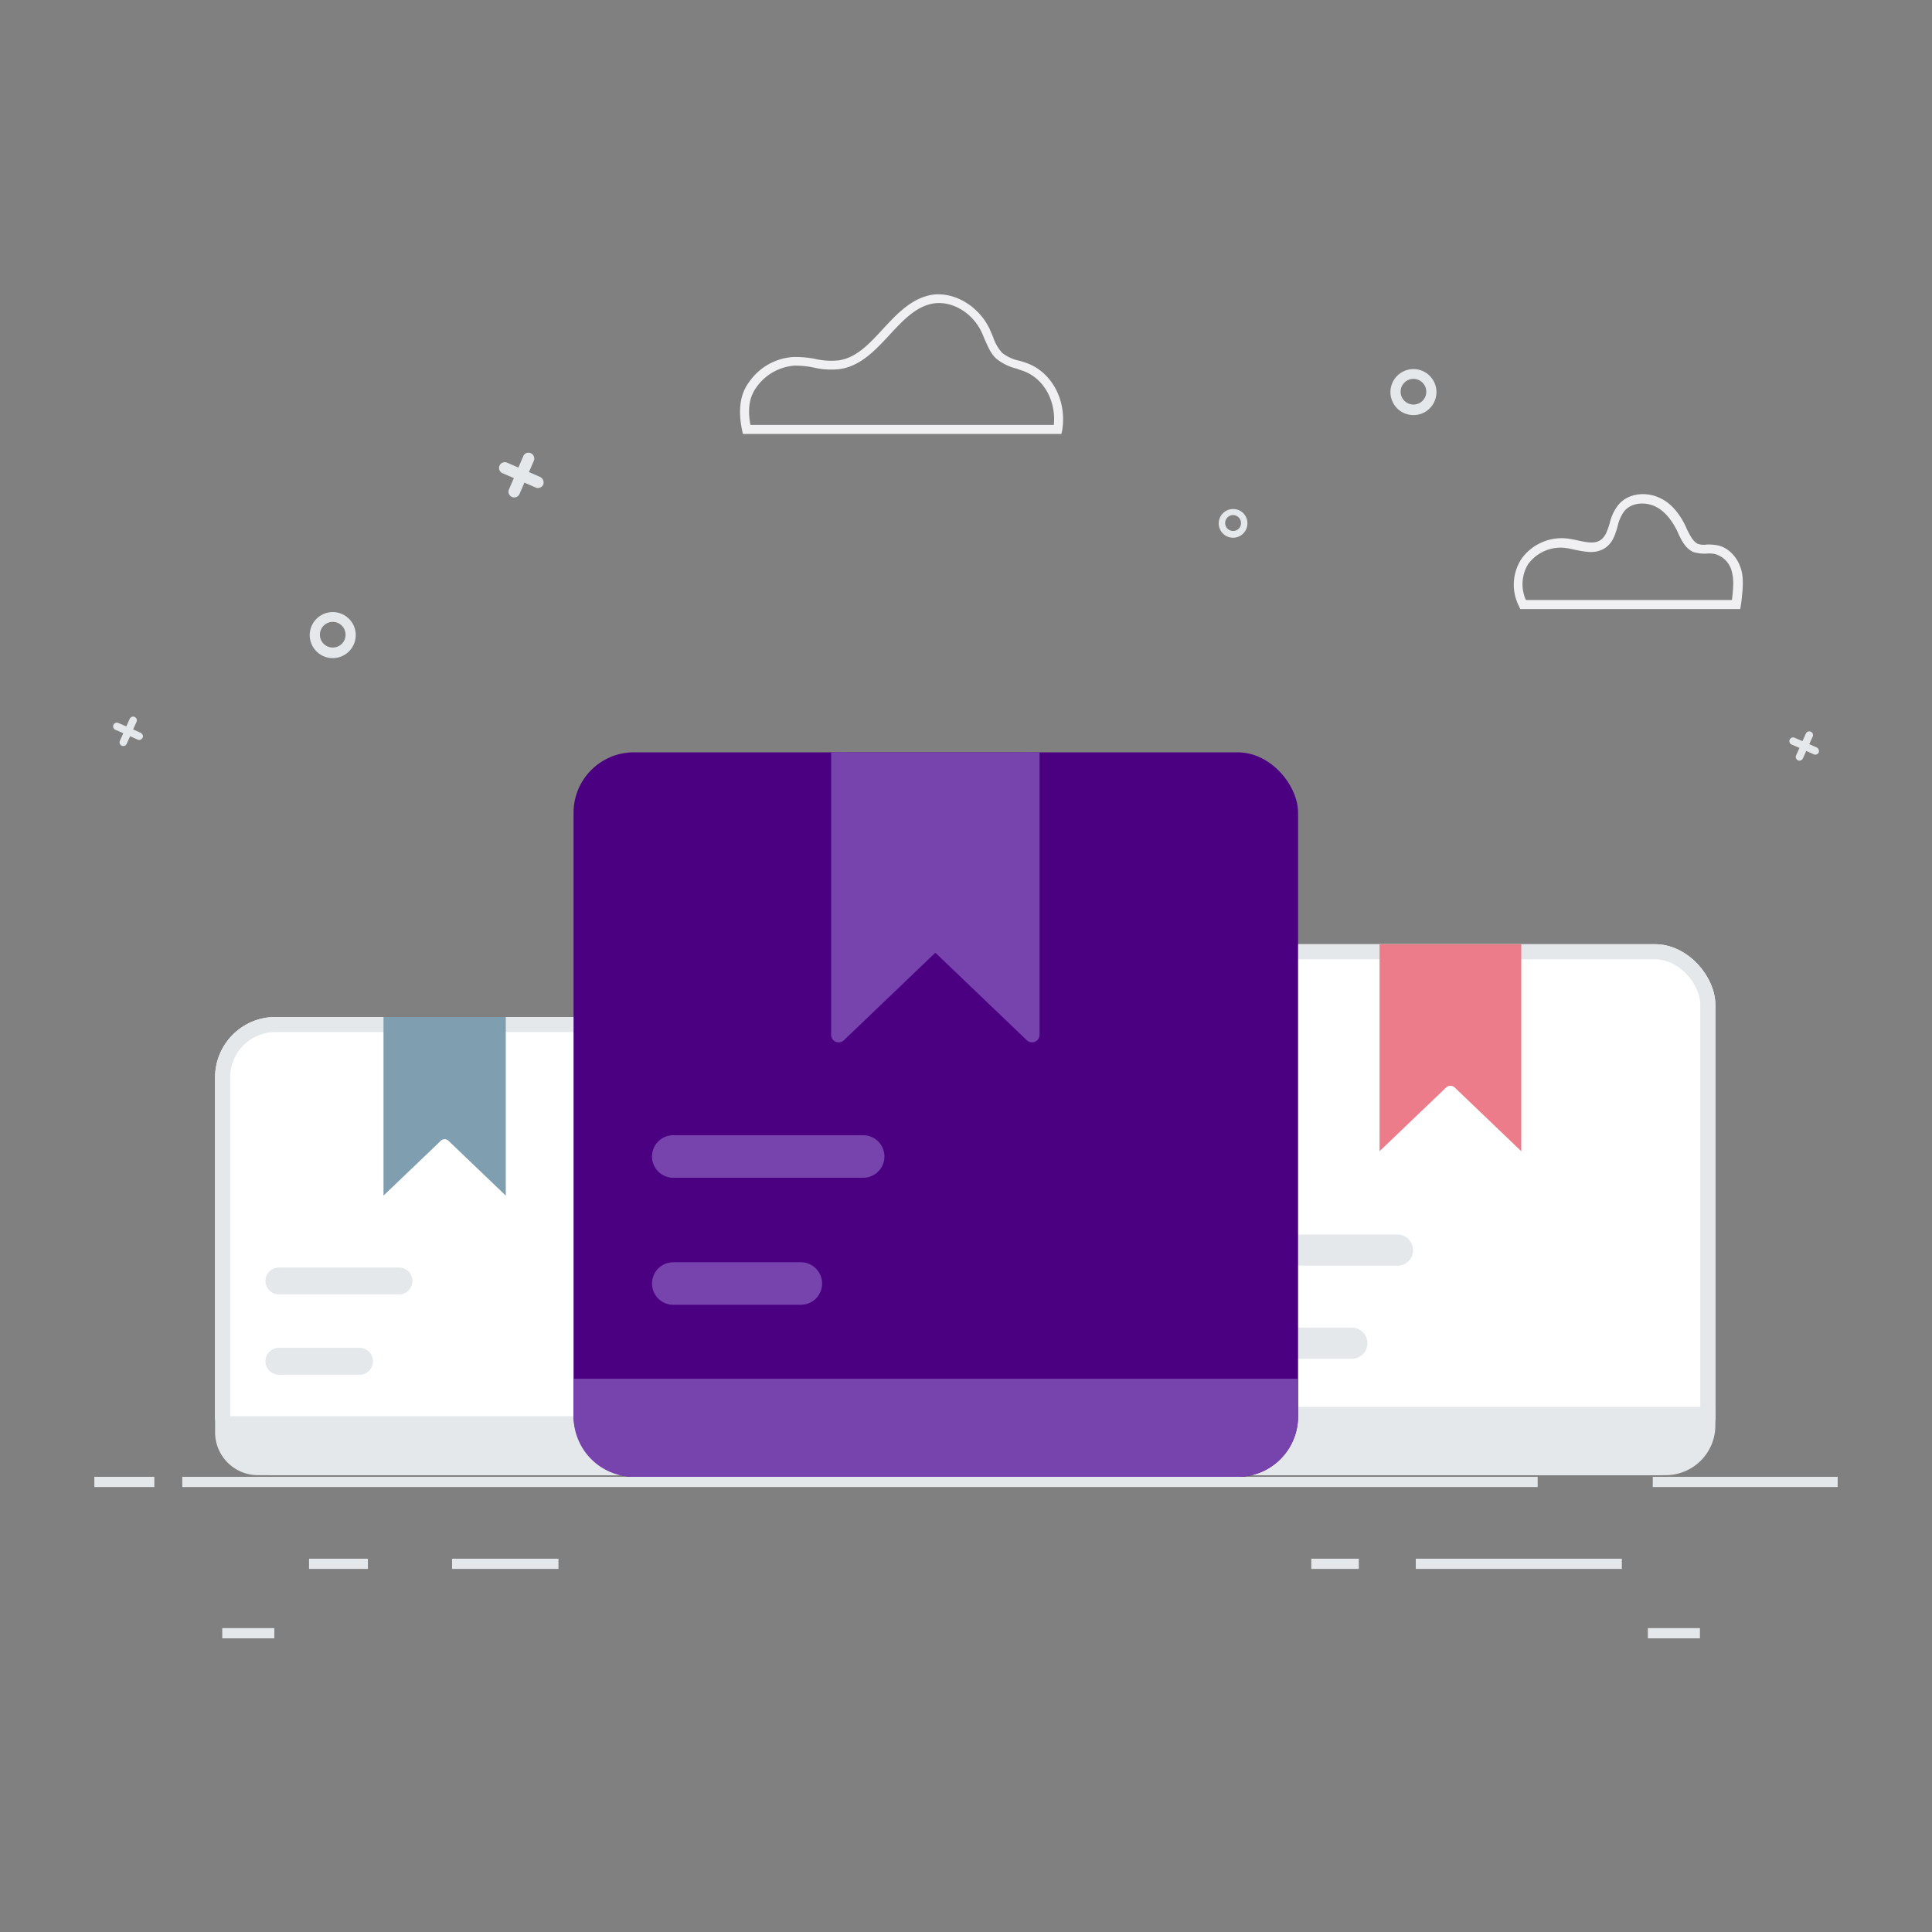 <svg xmlns="http://www.w3.org/2000/svg" width="512" height="512" viewBox="0 0 512 512"><rect x="0" y="0" width="512" height="512" fill="#808080" stroke="none"/><g transform="translate(-119 -4963)"><g transform="translate(-1152 -161.626)"><g transform="translate(-87.423 932.626)"><path d="M121.6,48.406l-3-1.3,1.3-3a1.576,1.576,0,0,0-.8-2,1.461,1.461,0,0,0-2,.8l-1.3,3-3-1.3a1.523,1.523,0,0,0-1.2,2.8l3,1.3-1.3,3a1.523,1.523,0,1,0,2.8,1.2l1.3-3,3,1.3a1.541,1.541,0,0,0,2-.8,1.681,1.681,0,0,0-.8-2" transform="translate(1380 4270)" fill="#e4e8ea"/><path d="M15.7,116.206l-2-.9.9-2a.985.985,0,1,0-1.8-.8l-.9,2-2.1-.9a.985.985,0,1,0-.8,1.8l2.1.9-.9,2a.985.985,0,1,0,1.8.8l.9-2,2,.9a.992.992,0,0,0,1.3-.5c.3-.4,0-1-.5-1.3" transform="translate(1380 4270)" fill="#e4e8ea"/><path d="M459.9,120.106l-2-.9.9-2a.984.984,0,1,0-1.8-.8l-.9,2-2.1-.9a.985.985,0,0,0-.8,1.8l2.1.9-.9,2a.985.985,0,0,0,1.8.8l.9-2,2,.9a.993.993,0,0,0,1.3-.5,1.063,1.063,0,0,0-.5-1.3" transform="translate(1380 4270)" fill="#e4e8ea"/><path d="M353,19.806a6.124,6.124,0,0,0-6.1,6.1,6.1,6.1,0,0,0,12.2,0,6.124,6.124,0,0,0-6.1-6.1m0,9.4a3.4,3.4,0,1,1,3.4-3.4,3.372,3.372,0,0,1-3.4,3.4" transform="translate(1380 4270)" fill="#e4e8ea"/><path d="M66.6,84.206a6.124,6.124,0,0,0-6.1,6.1,6.1,6.1,0,1,0,6.1-6.1m0,9.4a3.4,3.4,0,1,1,3.4-3.4,3.372,3.372,0,0,1-3.4,3.4" transform="translate(1380 4270)" fill="#e4e8ea"/><path d="M305.2,56.906a3.8,3.8,0,1,0,3.8,3.8,3.736,3.736,0,0,0-3.8-3.8m0,5.8a2.1,2.1,0,1,1,2.1-2.1,2.051,2.051,0,0,1-2.1,2.1" transform="translate(1380 4270)" fill="#e4e8ea"/><path d="M259.7,37.006H175.3l-.2-.9c-1.1-5.3-.6-9.6,1.8-12.8a15.419,15.419,0,0,1,11.8-6.7,27.462,27.462,0,0,1,5.7.5,18.878,18.878,0,0,0,6.2.4c4.7-.6,8.2-4.4,11.8-8.3,3.7-4,7.6-8.2,13.1-9.1,5.9-.8,12.3,3,15.2,9.1l.9,2.1a11.567,11.567,0,0,0,2.4,4.2,10.85,10.85,0,0,0,4.6,2.1,22.429,22.429,0,0,1,2.4.8c6.4,2.6,10.2,10,8.9,17.7Zm-82.4-2.4h80.4c.6-6.2-2.5-12-7.6-14.1-.7-.3-1.5-.5-2.2-.8a13.471,13.471,0,0,1-5.5-2.7c-1.5-1.4-2.2-3.3-3-5-.3-.7-.5-1.3-.8-1.9-2.4-5.2-7.8-8.4-12.7-7.7-4.6.7-8.1,4.4-11.7,8.3-3.8,4.1-7.7,8.3-13.2,9.1a19.8,19.8,0,0,1-6.9-.4,23.473,23.473,0,0,0-5.2-.5,13.5,13.5,0,0,0-10,5.7c-1.9,2.6-2.4,5.8-1.6,10" transform="translate(1380 4270)" fill="#f0f0f2"/><path d="M439.6,83.406H381.3l-.3-.7a12.491,12.491,0,0,1,.7-12.7,13.085,13.085,0,0,1,12-5.3,27.409,27.409,0,0,1,2.8.5c2.3.5,4.5,1,6.1-.1,1.3-.9,1.8-2.5,2.4-4.4a12.2,12.2,0,0,1,2-4.5c2.5-3.5,7.3-3.9,10.7-2.5,3.1,1.2,5.6,3.9,7.5,7.9l.2.5c.8,1.6,1.6,3.3,2.9,4a5.123,5.123,0,0,0,2.5.2,12.745,12.745,0,0,1,2.7.2c2.9.5,5.5,3.2,6.4,6.6.7,2.6.3,5.7,0,8.4Zm-56.8-2.4h54.6c.3-2.5.6-5.2,0-7.4a6.272,6.272,0,0,0-4.6-4.8,7.411,7.411,0,0,0-2.1-.1,10.78,10.78,0,0,1-3.5-.4c-2.2-1-3.2-3.2-4.1-5.1l-.2-.5c-1.7-3.4-3.8-5.7-6.3-6.7s-6.1-.8-7.9,1.7a10.917,10.917,0,0,0-1.6,3.8c-.6,2.1-1.3,4.4-3.3,5.7-2.5,1.7-5.4,1-8,.5a23.765,23.765,0,0,0-2.6-.5,10.641,10.641,0,0,0-9.8,4.3,10.2,10.2,0,0,0-.6,9.5" transform="translate(1380 4270)" fill="#f0f0f2"/></g><g transform="translate(-84 906.594)"><rect width="359.2" height="2.7" transform="translate(1403.3 4609.406)" fill="#e4e8ea"/><rect width="49" height="2.7" transform="translate(1793 4609.406)" fill="#e4e8ea"/><rect width="15.9" height="2.7" transform="translate(1380 4609.406)" fill="#e4e8ea"/><rect width="15.6" height="2.699" transform="translate(1436.9 4631.106)" fill="#e4e8ea"/><rect width="28.2" height="2.699" transform="translate(1474.8 4631.106)" fill="#e4e8ea"/><rect width="12.6" height="2.699" transform="translate(1702.5 4631.106)" fill="#e4e8ea"/><rect width="54.6" height="2.699" transform="translate(1730.2 4631.106)" fill="#e4e8ea"/><rect width="13.8" height="2.7" transform="translate(1413.9 4649.506)" fill="#e4e8ea"/><rect width="13.8" height="2.7" transform="translate(1791.7 4649.506)" fill="#e4e8ea"/></g><g transform="translate(46 46)"><g transform="translate(1282 5348.137)"><g transform="translate(0 0.001)" fill="#fff" stroke="#e4e8ea" stroke-width="4"><rect width="121.425" height="121.425" rx="16" stroke="none"/><rect x="2" y="2" width="117.425" height="117.425" rx="14" fill="none"/></g><path d="M8123.5-4727.532h121.425v4.26a11.361,11.361,0,0,1-11.361,11.362h-98.7a11.361,11.361,0,0,1-11.361-11.362v-4.26Z" transform="translate(-8123.5 4833.336)" fill="#e4e8ea"/><path d="M8218.758-4876.533v47.34l-15.092-14.443a1.486,1.486,0,0,0-.162-.161,1.46,1.46,0,0,0-2.058.161l-15.092,14.443v-47.34Z" transform="translate(-8141.722 4876.533)" fill="#7f9fb0"/><g transform="translate(13.347 66.393)"><path d="M8170.8-4749.49a3.564,3.564,0,0,1-3.563,3.564h-21.375a3.562,3.562,0,0,1-3.564-3.56v0a3.564,3.564,0,0,1,3.563-3.565h21.376A3.566,3.566,0,0,1,8170.8-4749.49Z" transform="translate(-8142.298 4774.341)" fill="#e4e8ea"/><path d="M8181.249-4779.468a3.565,3.565,0,0,1-3.563,3.564h-31.823a3.561,3.561,0,0,1-3.564-3.561v0a3.564,3.564,0,0,1,3.563-3.565h31.823A3.566,3.566,0,0,1,8181.249-4779.468Z" transform="translate(-8142.298 4783.033)" fill="#e4e8ea"/></g></g><g transform="translate(1538.877 5328.849)"><g transform="translate(0 0.001)" fill="#fff" stroke="#e4e8ea" stroke-width="4"><rect width="140.713" height="140.713" rx="16" stroke="none"/><rect x="2" y="2" width="136.713" height="136.713" rx="14" fill="none"/></g><path d="M8123.5-4727.532h140.71v4.937a13.167,13.167,0,0,1-13.167,13.166H8136.665a13.165,13.165,0,0,1-13.165-13.166v-4.937Z" transform="translate(-8123.5 4850.142)" fill="#e4e8ea"/><path d="M8223.905-4876.533v54.859l-17.489-16.737a1.61,1.61,0,0,0-.187-.187,1.692,1.692,0,0,0-2.385.187l-17.489,16.737v-54.859Z" transform="translate(-8134.632 4876.533)" fill="#ed7c8a"/><g transform="translate(15.467 76.939)"><path d="M8175.33-4748.924a4.13,4.13,0,0,1-4.129,4.131H8146.43a4.128,4.128,0,0,1-4.13-4.125v-.006a4.13,4.13,0,0,1,4.129-4.13H8171.2A4.132,4.132,0,0,1,8175.33-4748.924Z" transform="translate(-8142.298 4777.723)" fill="#e4e8ea"/><path d="M8187.436-4778.9a4.131,4.131,0,0,1-4.13,4.131h-36.878a4.127,4.127,0,0,1-4.13-4.126v0a4.13,4.13,0,0,1,4.129-4.131H8183.3A4.133,4.133,0,0,1,8187.436-4778.9Z" transform="translate(-8142.297 4783.033)" fill="#e4e8ea"/></g></g><g transform="translate(1376.685 5278)"><rect width="192" height="192" rx="16" transform="translate(0.315)" fill="indigo"/><path d="M8186.355-4876.533v74.854l23.864-22.838a2.309,2.309,0,0,1,3.255-.254,2.235,2.235,0,0,1,.255.254l23.863,22.838v-74.854" transform="translate(-8115.781 4876.533)" fill="#7744ad" stroke="#7744ad" stroke-linejoin="round" stroke-width="4"/><g transform="translate(21.105 101.476)"><path d="M8187.37-4747.418a5.636,5.636,0,0,1-5.635,5.636h-33.8a5.632,5.632,0,0,1-5.637-5.629v-.007a5.636,5.636,0,0,1,5.634-5.637h33.8A5.64,5.64,0,0,1,8187.37-4747.418Z" transform="translate(-8142.296 4786.715)" fill="#7744ad"/><path d="M8203.888-4777.4a5.636,5.636,0,0,1-5.635,5.637h-50.319a5.632,5.632,0,0,1-5.637-5.629v-.007a5.636,5.636,0,0,1,5.634-5.637h50.32A5.639,5.639,0,0,1,8203.888-4777.4Z" transform="translate(-8142.297 4783.033)" fill="#7744ad"/></g><path d="M0,0H192a0,0,0,0,1,0,0V10a16,16,0,0,1-16,16H16A16,16,0,0,1,0,10V0A0,0,0,0,1,0,0Z" transform="translate(0.315 166)" fill="#7744ad"/></g></g></g><rect width="512" height="512" transform="translate(119 4963)" fill="none"/></g></svg>